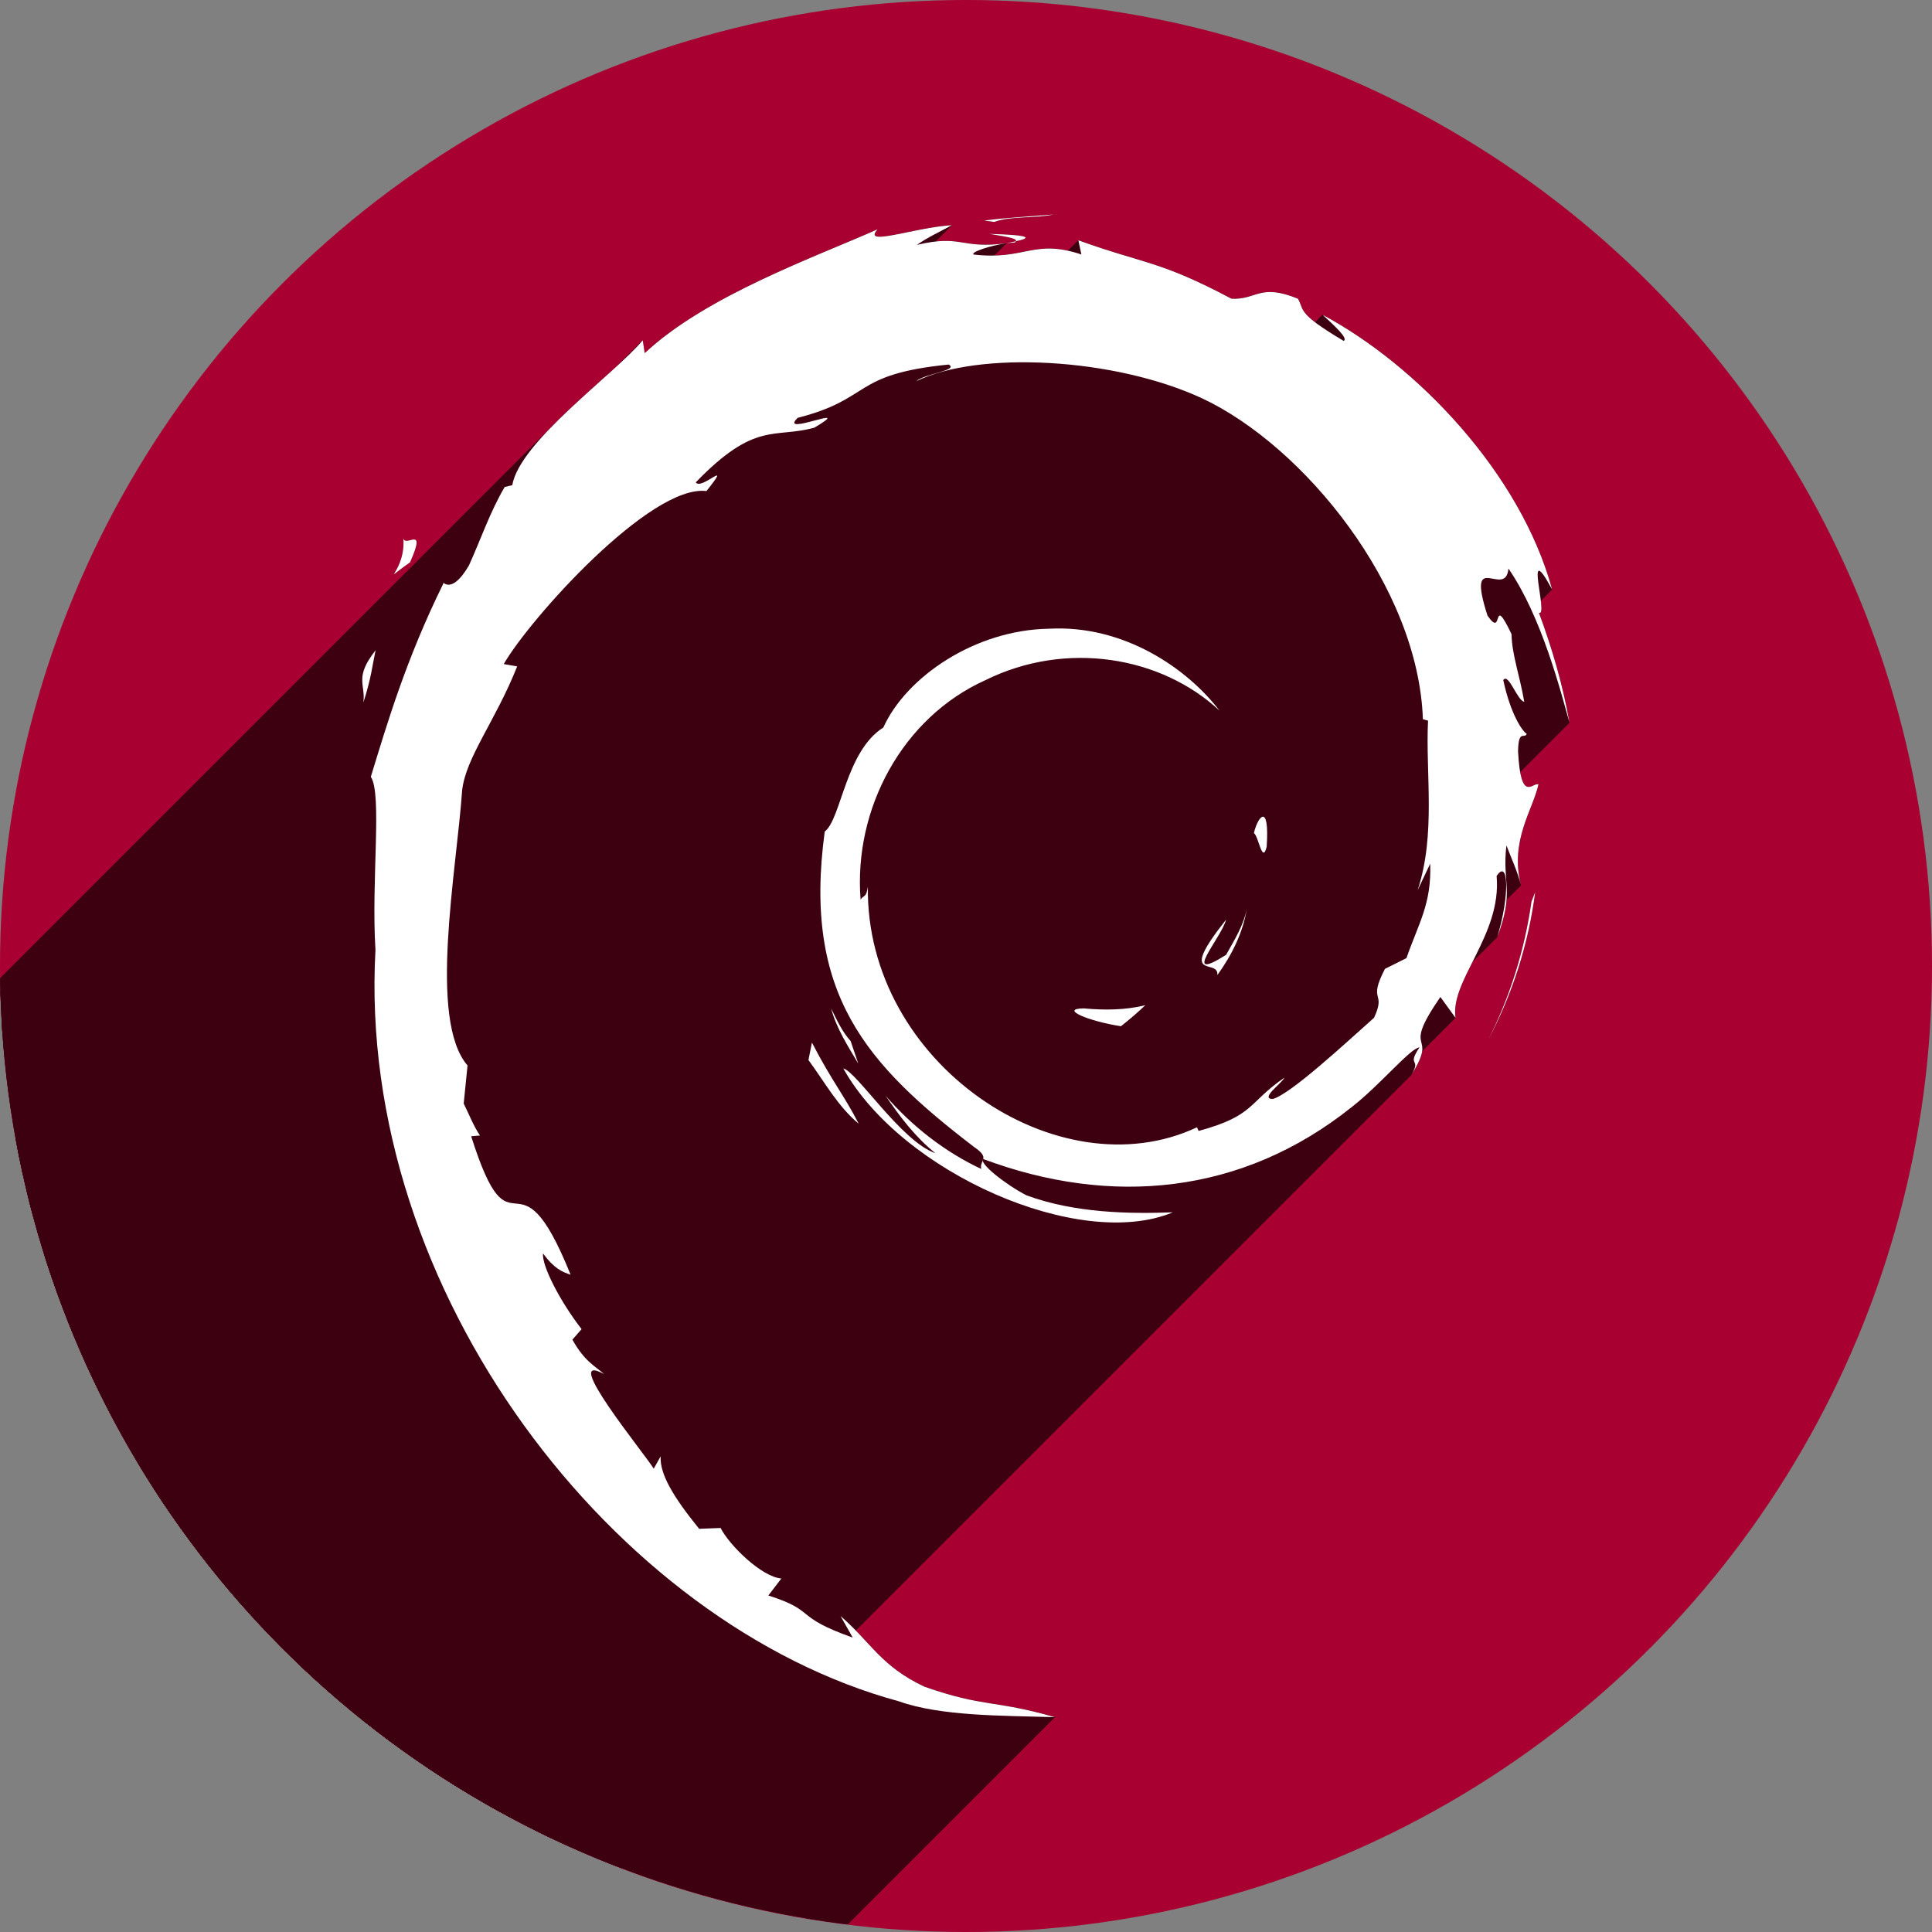 <?xml version="1.0" encoding="UTF-8" standalone="no"?>
<!-- Created with Inkscape (http://www.inkscape.org/) -->

<svg
   xmlns:ns2="http://ns.adobe.com/AdobeIllustrator/10.0/"
   xmlns:dc="http://purl.org/dc/elements/1.1/"
   xmlns:cc="http://creativecommons.org/ns#"
   xmlns:rdf="http://www.w3.org/1999/02/22-rdf-syntax-ns#"
   xmlns:svg="http://www.w3.org/2000/svg"
   xmlns="http://www.w3.org/2000/svg"
   xmlns:sodipodi="http://sodipodi.sourceforge.net/DTD/sodipodi-0.dtd"
   xmlns:inkscape="http://www.inkscape.org/namespaces/inkscape"
   width="256"
   height="256"
   viewBox="0 0 256 256"
   id="svg4149"
   version="1.1"
   inkscape:version="0.91 r13725"
   sodipodi:docname="distributor-logo-debian.svg">
  <rect x="0" y="0" width="256" height="256" fill="#808080" stroke="none"/>
  <sodipodi:namedview
     id="base"
     pagecolor="#ffffff"
     bordercolor="#666666"
     borderopacity="1.0"
     inkscape:pageopacity="0.0"
     inkscape:pageshadow="2"
     inkscape:zoom="2.0507812"
     inkscape:cx="194.7781"
     inkscape:cy="128"
     inkscape:document-units="px"
     inkscape:current-layer="layer1"
     showgrid="false"
     units="px"
     inkscape:window-width="1366"
     inkscape:window-height="721"
     inkscape:window-x="0"
     inkscape:window-y="0"
     inkscape:window-maximized="1" />
  <defs
     id="defs4151">
    <clipPath
       clipPathUnits="userSpaceOnUse"
       id="clipPath4863">
      <circle
         style="fill:#e9e9e9;fill-opacity:1;stroke:none;stroke-width:20;stroke-miterlimit:4;stroke-dasharray:none;stroke-opacity:1"
         id="circle4865"
         cx="128"
         cy="924.362"
         r="77.263" />
    </clipPath>
    <clipPath
       id="clipPath5108"
       clipPathUnits="userSpaceOnUse">
      <circle
         style="fill:#dd4814;fill-opacity:1;stroke:none;stroke-width:20;stroke-miterlimit:4;stroke-dasharray:none;stroke-opacity:1"
         id="circle5110"
         cx="128"
         cy="128"
         r="128" />
    </clipPath>
    <clipPath
       clipPathUnits="userSpaceOnUse"
       id="clipPath5452">
      <circle
         style="fill:#a80030;fill-opacity:1;stroke:none;stroke-width:20;stroke-miterlimit:4;stroke-dasharray:none;stroke-opacity:1"
         id="circle5454"
         cx="43.48"
         cy="54.225"
         r="69.7" />
    </clipPath>
  </defs>
  <g
     transform="translate(0,-796.362)"
     id="layer1"
     inkscape:groupmode="layer"
     inkscape:label="Layer 1">
    <circle
       r="128"
       cy="924.362"
       cx="128"
       id="path4723"
       style="fill:#a80030;fill-opacity:1;stroke:none;stroke-width:20;stroke-miterlimit:4;stroke-dasharray:none;stroke-opacity:1" />
    <g
       style="fill:#3d0011;fill-opacity:1"
       ns2:rgbTrio="#4F008000FFFF"
       ns2:dimmedPercent="50"
       ns2:layer="yes"
       id="Layer_1"
       transform="matrix(1.836,0,0,1.836,48.151,824.782)"
       clip-path="url(#clipPath5452)">
      <g
         style="fill:#3d0011;fill-opacity:1"
         id="g4340">
        <path
           id="path4342"
           d="m 51.986,57.297 c -1.797,0.025 0.34,0.926 2.686,1.287 0.648,-0.506 1.236,-1.018 1.76,-1.516 -1.461,0.358 -2.948,0.366 -4.446,0.229"
           ns2:knockout="Off"
           inkscape:connector-curvature="0"
           style="fill:#3d0011;fill-opacity:1" />
        <path
           id="path4344"
           d="m 61.631,54.893 c 1.07,-1.477 1.85,-3.094 2.125,-4.766 -0.24,1.192 -0.887,2.221 -1.496,3.307 -3.359,2.115 -0.316,-1.256 -0.002,-2.537 -3.612,4.546 -0.496,2.726 -0.627,3.996"
           ns2:knockout="Off"
           inkscape:connector-curvature="0"
           style="fill:#3d0011;fill-opacity:1" />
        <path
           id="path4346"
           d="m 65.191,45.629 c 0.217,-3.236 -0.637,-2.213 -0.924,-0.978 0.335,0.174 0.6,2.281 0.924,0.978"
           ns2:knockout="Off"
           inkscape:connector-curvature="0"
           style="fill:#3d0011;fill-opacity:1" />
        <path
           id="path4348"
           d="m 45.172,1.399 c 0.959,0.172 2.072,0.304 1.916,0.533 1.049,-0.23 1.287,-0.442 -1.916,-0.533"
           ns2:knockout="Off"
           inkscape:connector-curvature="0"
           style="fill:#3d0011;fill-opacity:1" />
        <path
           id="path4350"
           d="M 47.088,1.932 46.41,2.072 47.041,2.016 47.088,1.932"
           ns2:knockout="Off"
           inkscape:connector-curvature="0"
           style="fill:#3d0011;fill-opacity:1" />
        <path
           id="path4354"
           d="m 32.372,59.764 -0.252,1.26 c 1.181,1.604 2.118,3.342 3.626,4.596 -1.085,-2.118 -1.891,-2.993 -3.374,-5.856"
           ns2:knockout="Off"
           inkscape:connector-curvature="0"
           style="fill:#3d0011;fill-opacity:1" />
        <path
           id="path4356"
           d="m 35.164,59.654 c -0.625,-0.691 -0.995,-1.523 -1.409,-2.352 0.396,1.457 1.207,2.709 1.962,3.982 l -0.553,-1.63"
           ns2:knockout="Off"
           inkscape:connector-curvature="0"
           style="fill:#3d0011;fill-opacity:1" />
        <path
           id="path4358"
           d="m 84.568,48.916 -0.264,0.662 c -0.484,3.438 -1.529,6.84 -3.131,9.994 1.77,-3.328 2.915,-6.968 3.395,-10.656"
           ns2:knockout="Off"
           inkscape:connector-curvature="0"
           style="fill:#3d0011;fill-opacity:1" />
        <path
           id="path4360"
           d="M 45.527,0.537 C 46.742,0.092 48.514,0.293 49.803,0 48.123,0.141 46.451,0.225 44.8,0.438 l 0.727,0.099"
           ns2:knockout="Off"
           inkscape:connector-curvature="0"
           style="fill:#3d0011;fill-opacity:1" />
        <path
           id="path4362"
           d="m 2.872,23.219 c 0.28,2.592 -1.95,3.598 0.494,1.889 1.31,-2.951 -0.512,-0.815 -0.494,-1.889"
           ns2:knockout="Off"
           inkscape:connector-curvature="0"
           style="fill:#3d0011;fill-opacity:1" />
        <path
           id="path4364"
           d="M 0,35.215 C 0.563,33.487 0.665,32.449 0.88,31.449 -0.676,33.438 0.164,33.862 0,35.215"
           ns2:knockout="Off"
           inkscape:connector-curvature="0"
           style="fill:#3d0011;fill-opacity:1" />
        <g
           id="g5015"
           style="fill:#3d0011;fill-opacity:1">
          <g
             id="g5017"
             style="fill:#3d0011;fill-opacity:1">
            <path
               id="path5019"
               d="M76.992 46.856C77.099 49.762 76.142 51.172 75.279 53.668L-136.853 265.8C-135.99 263.304 -135.033 261.894 -135.14 258.988Z"
               style="fill:#3d0011;fill-opacity:1" />
            <path
               id="path5021"
               d="M75.279 53.668L73.726 54.444L-138.406 266.576L-136.853 265.8Z"
               style="fill:#3d0011;fill-opacity:1" />
            <path
               id="path5023"
               d="M73.726 54.444C72.455 56.912 73.849 56.011 72.939 57.974L-139.193 270.106C-138.283 268.143 -139.677 269.044 -138.406 266.576Z"
               style="fill:#3d0011;fill-opacity:1" />
            <path
               id="path5025"
               d="M72.939 57.974C70.955 59.738 66.918 63.494 65.626 63.837L-146.506 275.969C-145.214 275.626 -141.177 271.87 -139.193 270.106Z"
               style="fill:#3d0011;fill-opacity:1" />
            <path
               id="path5027"
               d="M65.626 63.837C65.064 63.824 65.398 63.432 65.804 63.026L-146.328 275.158C-146.734 275.564 -147.068 275.957 -146.506 275.969Z"
               style="fill:#3d0011;fill-opacity:1" />
            <path
               id="path5029"
               d="M65.804 63.026C66.01 62.82 66.235 62.611 66.37 62.446L-145.762 274.578C-145.897 274.743 -146.122 274.952 -146.328 275.158Z"
               style="fill:#3d0011;fill-opacity:1" />
            <path
               id="path5031"
               d="M66.37 62.446C66.415 62.39 66.451 62.34 66.472 62.296L-145.66 274.428C-145.681 274.472 -145.717 274.522 -145.762 274.578Z"
               style="fill:#3d0011;fill-opacity:1" />
            <path
               id="path5033"
               d="M66.472 62.296C63.816 64.12 64.341 65.034 60.279 66.142L-151.853 278.274C-147.791 277.166 -148.316 276.252 -145.66 274.428Z"
               style="fill:#3d0011;fill-opacity:1" />
            <path
               id="path5035"
               d="M60.279 66.142L60.16 65.878L-151.972 278.01L-151.853 278.274Z"
               style="fill:#3d0011;fill-opacity:1" />
            <path
               id="path5037"
               d="M60.16 65.878C50.142 70.591 36.226 61.251 36.409 48.507L-175.723 260.639C-175.906 273.383 -161.99 282.723 -151.972 278.01Z"
               style="fill:#3d0011;fill-opacity:1" />
            <path
               id="path5039"
               d="M36.409 48.507C36.355 48.915 36.278 49.066 36.187 49.157L-175.945 261.289C-175.854 261.198 -175.777 261.047 -175.723 260.639Z"
               style="fill:#3d0011;fill-opacity:1" />
            <path
               id="path5041"
               d="M36.187 49.157C36.109 49.235 36.02 49.269 35.926 49.383L-176.206 261.515C-176.112 261.401 -176.023 261.367 -175.945 261.289Z"
               style="fill:#3d0011;fill-opacity:1" />
            <path
               id="path5043"
               d="M35.926 49.383C35.912 49.4 35.898 49.42 35.883 49.441L-176.249 261.573C-176.235 261.552 -176.22 261.533 -176.206 261.515Z"
               style="fill:#3d0011;fill-opacity:1" />
            <path
               id="path5045"
               d="M35.883 49.441C35.507 44.677 37.276 39.897 40.565 36.608L-171.567 248.74C-174.856 252.029 -176.625 256.809 -176.249 261.573Z"
               style="fill:#3d0011;fill-opacity:1" />
            <path
               id="path5047"
               d="M40.565 36.608C41.803 35.371 43.255 34.344 44.89 33.609L-167.242 245.741C-168.877 246.476 -170.329 247.503 -171.567 248.74Z"
               style="fill:#3d0011;fill-opacity:1" />
            <path
               id="path5049"
               d="M44.89 33.609C50.738 30.714 57.594 31.902 61.783 35.806L-150.349 247.938C-154.538 244.034 -161.394 242.846 -167.242 245.741Z"
               style="fill:#3d0011;fill-opacity:1" />
            <path
               id="path5051"
               d="M61.783 35.806C59.482 32.792 54.902 29.597 49.474 29.896L-162.658 242.028C-157.23 241.729 -152.65 244.924 -150.349 247.938Z"
               style="fill:#3d0011;fill-opacity:1" />
            <path
               id="path5053"
               d="M49.474 29.896C45.637 29.957 41.978 31.734 39.615 34.097L-172.517 246.229C-170.154 243.866 -166.495 242.089 -162.658 242.028Z"
               style="fill:#3d0011;fill-opacity:1" />
            <path
               id="path5055"
               d="M39.615 34.097C38.704 35.008 37.985 36.006 37.523 37.027L-174.609 249.159C-174.147 248.138 -173.429 247.14 -172.517 246.229Z"
               style="fill:#3d0011;fill-opacity:1" />
            <path
               id="path5057"
               d="M37.523 37.027C37.252 37.198 37.005 37.4 36.778 37.627L-175.354 249.759C-175.127 249.532 -174.88 249.33 -174.609 249.159Z"
               style="fill:#3d0011;fill-opacity:1" />
            <path
               id="path5059"
               d="M36.778 37.627C34.791 39.614 34.389 43.479 33.393 44.45L-178.739 256.582C-177.743 255.611 -177.341 251.746 -175.354 249.759Z"
               style="fill:#3d0011;fill-opacity:1" />
            <path
               id="path5061"
               d="M33.393 44.45C33.361 44.481 33.329 44.509 33.296 44.534L-178.836 256.666C-178.803 256.641 -178.771 256.613 -178.739 256.582Z"
               style="fill:#3d0011;fill-opacity:1" />
            <path
               id="path5063"
               d="M33.296 44.534C31.699 56.271 36.3 61.342 44.083 67.307L-168.049 279.439C-175.832 273.474 -180.433 268.403 -178.836 256.666Z"
               style="fill:#3d0011;fill-opacity:1" />
            <path
               id="path5065"
               d="M44.083 67.307C45.308 68.133 44.428 68.258 44.594 68.887L-167.538 281.019C-167.704 280.39 -166.824 280.265 -168.049 279.439Z"
               style="fill:#3d0011;fill-opacity:1" />
            <path
               id="path5067"
               d="M44.594 68.887C42.008 67.676 39.64 65.848 37.693 63.61L-174.439 275.742C-172.492 277.98 -170.124 279.808 -167.538 281.019Z"
               style="fill:#3d0011;fill-opacity:1" />
            <path
               id="path5069"
               d="M37.693 63.61C38.726 65.122 39.841 66.592 41.282 67.747L-170.85 279.879C-172.291 278.724 -173.406 277.254 -174.439 275.742Z"
               style="fill:#3d0011;fill-opacity:1" />
            <path
               id="path5071"
               d="M41.282 67.747C38.844 66.921 35.587 61.839 34.636 61.632L-177.496 273.764C-176.545 273.971 -173.288 279.053 -170.85 279.879Z"
               style="fill:#3d0011;fill-opacity:1" />
            <path
               id="path5073"
               d="M34.636 61.632C38.839 69.157 51.688 74.829 58.416 72.015L-153.716 284.147C-160.444 286.961 -173.293 281.289 -177.496 273.764Z"
               style="fill:#3d0011;fill-opacity:1" />
            <path
               id="path5075"
               d="M58.416 72.015C55.303 72.13 51.348 72.079 47.85 70.786L-164.282 282.918C-160.784 284.211 -156.829 284.262 -153.716 284.147Z"
               style="fill:#3d0011;fill-opacity:1" />
            <path
               id="path5077"
               d="M47.85 70.786C46.394 70.037 44.418 68.492 44.731 68.179L-167.401 280.311C-167.714 280.624 -165.738 282.169 -164.282 282.918Z"
               style="fill:#3d0011;fill-opacity:1" />
            <path
               id="path5079"
               d="M44.731 68.179C44.734 68.176 44.737 68.174 44.74 68.171L-167.392 280.303C-167.395 280.306 -167.398 280.308 -167.401 280.311Z"
               style="fill:#3d0011;fill-opacity:1" />
            <path
               id="path5081"
               d="M44.74 68.171C53.922 71.601 63.407 70.769 71.352 64.4L-140.78 276.532C-148.725 282.901 -158.21 283.733 -167.392 280.303Z"
               style="fill:#3d0011;fill-opacity:1" />
            <path
               id="path5083"
               d="M71.352 64.4C73.373 62.826 75.581 60.148 76.219 60.111L-135.913 272.243C-136.551 272.28 -138.759 274.958 -140.78 276.532Z"
               style="fill:#3d0011;fill-opacity:1" />
            <path
               id="path5085"
               d="M76.219 60.111C75.258 61.556 76.383 60.806 75.645 62.082L-136.487 274.214C-135.749 272.938 -136.874 273.688 -135.913 272.243Z"
               style="fill:#3d0011;fill-opacity:1" />
            <path
               id="path5087"
               d="M75.645 62.082C77.659 58.834 74.77 60.76 77.727 56.473L-134.405 268.605C-137.362 272.892 -134.473 270.966 -136.487 274.214Z"
               style="fill:#3d0011;fill-opacity:1" />
            <path
               id="path5089"
               d="M77.727 56.473L78.819 57.977L-133.313 270.109L-134.405 268.605Z"
               style="fill:#3d0011;fill-opacity:1" />
            <path
               id="path5091"
               d="M78.819 57.977C78.413 55.281 82.167 52.007 81.786 47.743L-130.346 259.875C-129.965 264.139 -133.719 267.413 -133.313 270.109Z"
               style="fill:#3d0011;fill-opacity:1" />
            <path
               id="path5093"
               d="M81.786 47.743C81.847 47.65 81.905 47.578 81.958 47.524L-130.174 259.656C-130.227 259.71 -130.285 259.782 -130.346 259.875Z"
               style="fill:#3d0011;fill-opacity:1" />
            <path
               id="path5095"
               d="M81.958 47.524C82.656 46.826 82.682 49.36 81.833 52.146L-130.299 264.278C-129.45 261.492 -129.476 258.958 -130.174 259.656Z"
               style="fill:#3d0011;fill-opacity:1" />
            <path
               id="path5097"
               d="M81.833 52.146C83.101 48.818 82.167 48.283 82.493 45.537L-129.639 257.669C-129.965 260.415 -129.031 260.95 -130.299 264.278Z"
               style="fill:#3d0011;fill-opacity:1" />
            <path
               id="path5099"
               d="M82.493 45.537C82.845 46.46 83.307 47.441 83.544 48.415L-128.588 260.547C-128.825 259.573 -129.287 258.592 -129.639 257.669Z"
               style="fill:#3d0011;fill-opacity:1" />
            <path
               id="path5101"
               d="M83.544 48.415C82.718 45.199 84.392 42.999 84.806 41.13L-127.326 253.262C-127.74 255.131 -129.414 257.331 -128.588 260.547Z"
               style="fill:#3d0011;fill-opacity:1" />
            <path
               id="path5103"
               d="M84.806 41.13C84.398 40.949 83.531 42.552 83.333 38.753L-128.799 250.885C-128.601 254.684 -127.734 253.081 -127.326 253.262Z"
               style="fill:#3d0011;fill-opacity:1" />
            <path
               id="path5105"
               d="M83.333 38.753C83.345 38.063 83.427 37.799 83.531 37.695L-128.601 249.828C-128.705 249.931 -128.787 250.195 -128.799 250.885Z"
               style="fill:#3d0011;fill-opacity:1" />
            <path
               id="path5107"
               d="M83.531 37.695C83.661 37.565 83.826 37.689 83.928 37.54L-128.204 249.672C-128.306 249.821 -128.471 249.697 -128.601 249.828Z"
               style="fill:#3d0011;fill-opacity:1" />
            <path
               id="path5109"
               d="M83.928 37.54C83.939 37.524 83.949 37.505 83.958 37.482L-128.174 249.614C-128.183 249.637 -128.193 249.656 -128.204 249.672Z"
               style="fill:#3d0011;fill-opacity:1" />
            <path
               id="path5111"
               d="M83.958 37.482C83.634 37.296 82.784 36.031 82.267 33.605L-129.865 245.737C-129.348 248.163 -128.498 249.428 -128.174 249.614Z"
               style="fill:#3d0011;fill-opacity:1" />
            <path
               id="path5113"
               d="M82.267 33.605C82.28 33.585 82.294 33.568 82.307 33.555L-129.825 245.687C-129.838 245.7 -129.852 245.717 -129.865 245.737Z"
               style="fill:#3d0011;fill-opacity:1" />
            <path
               id="path5115"
               d="M82.307 33.555C82.686 33.176 83.287 35.086 83.779 35.167L-128.353 247.299C-128.845 247.218 -129.446 245.308 -129.825 245.687Z"
               style="fill:#3d0011;fill-opacity:1" />
            <path
               id="path5117"
               d="M83.779 35.167C83.451 33.238 82.886 31.767 82.863 30.287L-129.269 242.419C-129.246 243.899 -128.681 245.37 -128.353 247.299Z"
               style="fill:#3d0011;fill-opacity:1" />
            <path
               id="path5119"
               d="M82.863 30.287C82.274 29.057 82.069 28.863 81.96 28.971L-130.172 241.104C-130.063 240.995 -129.858 241.189 -129.269 242.419Z"
               style="fill:#3d0011;fill-opacity:1" />
            <path
               id="path5121"
               d="M81.96 28.971C81.844 29.088 81.841 29.555 81.594 29.452L-130.538 241.584C-130.291 241.687 -130.288 241.22 -130.172 241.104Z"
               style="fill:#3d0011;fill-opacity:1" />
            <path
               id="path5123"
               d="M81.594 29.452C81.49 29.408 81.343 29.263 81.127 28.95L-131.005 241.082C-130.789 241.396 -130.642 241.54 -130.538 241.584Z"
               style="fill:#3d0011;fill-opacity:1" />
            <path
               id="path5125"
               d="M81.127 28.95C80.577 27.235 80.567 26.571 80.796 26.342L-131.336 238.474C-131.565 238.703 -131.555 239.367 -131.005 241.082Z"
               style="fill:#3d0011;fill-opacity:1" />
            <path
               id="path5127"
               d="M80.796 26.342C81.166 25.972 82.162 26.736 82.519 26.037L-129.613 238.169C-129.97 238.868 -130.966 238.104 -131.336 238.474Z"
               style="fill:#3d0011;fill-opacity:1" />
            <path
               id="path5129"
               d="M82.519 26.037C82.579 25.921 82.621 25.764 82.639 25.554L-129.493 237.686C-129.511 237.896 -129.553 238.053 -129.613 238.169Z"
               style="fill:#3d0011;fill-opacity:1" />
            <path
               id="path5131"
               d="M82.639 25.554C85.043 29.037 86.414 34.435 87.043 36.671L-125.089 248.803C-125.718 246.567 -127.089 241.169 -129.493 237.686Z"
               style="fill:#3d0011;fill-opacity:1" />
            <path
               id="path5133"
               d="M87.043 36.671C86.563 33.945 85.787 31.304 84.84 28.749L-127.292 240.881C-126.345 243.436 -125.569 246.077 -125.089 248.803Z"
               style="fill:#3d0011;fill-opacity:1" />
            <path
               id="path5135"
               d="M84.84 28.749C84.887 28.769 84.922 28.763 84.949 28.736L-127.183 240.868C-127.21 240.895 -127.246 240.901 -127.292 240.881Z"
               style="fill:#3d0011;fill-opacity:1" />
            <path
               id="path5137"
               d="M84.949 28.736C85.231 28.454 84.52 25.835 84.824 25.717L-127.309 237.849C-127.612 237.967 -126.901 240.586 -127.183 240.868Z"
               style="fill:#3d0011;fill-opacity:1" />
            <path
               id="path5139"
               d="M84.824 25.717C84.944 25.67 85.224 26.016 85.789 27.058L-126.343 239.19C-126.908 238.148 -127.188 237.802 -127.309 237.849Z"
               style="fill:#3d0011;fill-opacity:1" />
            <path
               id="path5141"
               d="M85.789 27.058C83.519 18.706 76.074 10.902 69.225 7.24L-142.907 219.372C-136.058 223.034 -128.613 230.838 -126.343 239.19Z"
               style="fill:#3d0011;fill-opacity:1" />
            <path
               id="path5143"
               d="M69.225 7.24C70.019 7.967 71.01 8.869 70.789 9.091L-141.343 221.223C-141.122 221.001 -142.113 220.099 -142.907 219.372Z"
               style="fill:#3d0011;fill-opacity:1" />
            <path
               id="path5145"
               d="M70.789 9.091C70.777 9.103 70.761 9.113 70.741 9.121L-141.391 221.253C-141.371 221.245 -141.355 221.235 -141.343 221.223Z"
               style="fill:#3d0011;fill-opacity:1" />
            <path
               id="path5147"
               d="M70.741 9.121C67.335 7.093 67.934 6.935 67.446 6.078L-144.686 218.21C-144.198 219.067 -144.797 219.225 -141.391 221.253Z"
               style="fill:#3d0011;fill-opacity:1" />
            <path
               id="path5149"
               d="M67.446 6.078C64.671 4.949 64.489 6.169 62.651 6.08L-149.481 218.212C-147.643 218.301 -147.461 217.081 -144.686 218.21Z"
               style="fill:#3d0011;fill-opacity:1" />
            <path
               id="path5151"
               d="M62.651 6.08C57.421 3.306 56.413 3.601 51.6 1.863L-160.532 213.995C-155.719 215.733 -154.711 215.438 -149.481 218.212Z"
               style="fill:#3d0011;fill-opacity:1" />
            <path
               id="path5153"
               d="M51.6 1.863L51.819 2.886L-160.313 215.018L-160.532 213.995Z"
               style="fill:#3d0011;fill-opacity:1" />
            <path
               id="path5155"
               d="M51.819 2.886C48.354 1.732 47.782 3.324 44.037 2.89L-168.095 215.022C-164.35 215.456 -163.778 213.864 -160.313 215.018Z"
               style="fill:#3d0011;fill-opacity:1" />
            <path
               id="path5157"
               d="M44.037 2.89C44 2.861 44.007 2.825 44.048 2.784L-168.084 214.916C-168.126 214.957 -168.132 214.993 -168.095 215.022Z"
               style="fill:#3d0011;fill-opacity:1" />
            <path
               id="path5159"
               d="M44.048 2.784C44.262 2.57 45.426 2.218 46.412 2.075L-165.72 214.207C-166.706 214.351 -167.87 214.702 -168.084 214.916Z"
               style="fill:#3d0011;fill-opacity:1" />
            <path
               id="path5161"
               d="M46.412 2.075C43.062 2.517 43.219 1.415 39.941 2.197L-172.191 214.329C-168.913 213.547 -169.07 214.649 -165.72 214.207Z"
               style="fill:#3d0011;fill-opacity:1" />
            <path
               id="path5163"
               d="M39.941 2.197C40.749 1.63 41.603 1.255 42.465 0.773L-169.667 212.905C-170.529 213.387 -171.383 213.762 -172.191 214.329Z"
               style="fill:#3d0011;fill-opacity:1" />
            <path
               id="path5165"
               d="M42.465 0.773C39.733 0.939 35.943 2.363 37.113 1.068L-175.019 213.2C-176.189 214.495 -172.399 213.071 -169.667 212.905Z"
               style="fill:#3d0011;fill-opacity:1" />
            <path
               id="path5167"
               d="M37.113 1.068C32.657 3.056 24.743 5.847 20.302 10.011L-191.83 222.143C-187.389 217.979 -179.475 215.188 -175.019 213.2Z"
               style="fill:#3d0011;fill-opacity:1" />
            <path
               id="path5169"
               d="M20.302 10.011L20.162 9.078L-191.97 221.21L-191.83 222.143Z"
               style="fill:#3d0011;fill-opacity:1" />
            <path
               id="path5171"
               d="M20.162 9.078C19.959 9.322 19.708 9.589 19.421 9.877L-192.711 222.009C-192.424 221.721 -192.173 221.454 -191.97 221.21Z"
               style="fill:#3d0011;fill-opacity:1" />
            <path
               id="path5173"
               d="M19.421 9.877C17.904 11.394 15.364 13.464 13.417 15.491L-198.715 227.623C-196.768 225.596 -194.228 223.526 -192.711 222.009Z"
               style="fill:#3d0011;fill-opacity:1" />
            <path
               id="path5175"
               d="M13.417 15.491C12.032 16.934 10.947 18.354 10.743 19.538L-201.389 231.67C-201.185 230.486 -200.1 229.066 -198.715 227.623Z"
               style="fill:#3d0011;fill-opacity:1" />
            <path
               id="path5177"
               d="M10.743 19.538L10.199 19.665L-201.933 231.797L-201.389 231.67Z"
               style="fill:#3d0011;fill-opacity:1" />
            <path
               id="path5179"
               d="M10.199 19.665C9.14 21.458 8.455 23.49 7.615 25.335L-204.517 237.467C-203.677 235.622 -202.992 233.59 -201.933 231.797Z"
               style="fill:#3d0011;fill-opacity:1" />
            <path
               id="path5181"
               d="M7.615 25.335C7.347 25.792 7.106 26.106 6.894 26.318L-205.238 238.45C-205.026 238.238 -204.785 237.924 -204.517 237.467Z"
               style="fill:#3d0011;fill-opacity:1" />
            <path
               id="path5183"
               d="M6.894 26.318C6.12 27.093 5.726 26.505 5.748 26.551L-206.384 238.683C-206.406 238.637 -206.012 239.225 -205.238 238.45Z"
               style="fill:#3d0011;fill-opacity:1" />
            <path
               id="path5185"
               d="M5.748 26.551C5.751 26.558 5.763 26.576 5.782 26.613L-206.35 238.745C-206.37 238.708 -206.381 238.69 -206.384 238.683Z"
               style="fill:#3d0011;fill-opacity:1" />
            <path
               id="path5187"
               d="M5.782 26.613C3.058 32.136 1.705 36.777 0.536 40.583L-211.596 252.715C-210.427 248.909 -209.074 244.268 -206.35 238.745Z"
               style="fill:#3d0011;fill-opacity:1" />
            <path
               id="path5189"
               d="M0.536 40.583C1.369 41.828 0.556 48.078 0.871 53.08L-211.261 265.212C-211.576 260.21 -210.763 253.96 -211.596 252.715Z"
               style="fill:#3d0011;fill-opacity:1" />
            <path
               id="path5191"
               d="M0.871 53.08C-0.497 77.784 18.209 101.77 38.656 107.308L-173.476 319.44C-193.923 313.902 -212.629 289.916 -211.261 265.212Z"
               style="fill:#3d0011;fill-opacity:1" />
            <path
               id="path5193"
               d="M38.656 107.308C41.653 108.38 46.11 108.339 49.901 108.449L-162.231 320.581C-166.022 320.471 -170.479 320.512 -173.476 319.44Z"
               style="fill:#3d0011;fill-opacity:1" />
            <path
               id="path5195"
               d="M49.901 108.449C45.428 107.17 44.85 107.771 40.493 106.252L-171.639 318.384C-167.282 319.903 -166.704 319.302 -162.231 320.581Z"
               style="fill:#3d0011;fill-opacity:1" />
            <path
               id="path5197"
               d="M40.493 106.252C37.35 104.772 36.661 103.082 34.435 101.15L-177.697 313.282C-175.471 315.214 -174.782 316.904 -171.639 318.384Z"
               style="fill:#3d0011;fill-opacity:1" />
            <path
               id="path5199"
               d="M34.435 101.15L35.316 102.707L-176.816 314.839L-177.697 313.282Z"
               style="fill:#3d0011;fill-opacity:1" />
            <path
               id="path5201"
               d="M35.316 102.707C30.95 101.162 32.777 100.795 29.225 99.67L-182.907 311.802C-179.355 312.927 -181.182 313.294 -176.816 314.839Z"
               style="fill:#3d0011;fill-opacity:1" />
            <path
               id="path5203"
               d="M29.225 99.67L30.166 98.441L-181.966 310.573L-182.907 311.802Z"
               style="fill:#3d0011;fill-opacity:1" />
            <path
               id="path5205"
               d="M30.166 98.441C28.751 98.334 26.418 96.056 25.78 94.795L-186.352 306.927C-185.714 308.188 -183.381 310.466 -181.966 310.573Z"
               style="fill:#3d0011;fill-opacity:1" />
            <path
               id="path5207"
               d="M25.78 94.795L24.232 94.856L-187.9 306.988L-186.352 306.927Z"
               style="fill:#3d0011;fill-opacity:1" />
            <path
               id="path5209"
               d="M24.232 94.856C22.372 92.561 21.381 90.907 21.453 89.626L-190.679 301.758C-190.751 303.039 -189.76 304.693 -187.9 306.988Z"
               style="fill:#3d0011;fill-opacity:1" />
            <path
               id="path5211"
               d="M21.453 89.626L20.953 90.517L-191.179 302.649L-190.679 301.758Z"
               style="fill:#3d0011;fill-opacity:1" />
            <path
               id="path5213"
               d="M20.953 90.517C20.472 89.692 15.885 84.076 16.489 83.472L-195.643 295.604C-196.247 296.208 -191.66 301.824 -191.179 302.649Z"
               style="fill:#3d0011;fill-opacity:1" />
            <path
               id="path5215"
               d="M16.489 83.472C16.597 83.364 16.871 83.417 17.366 83.687L-194.766 295.819C-195.261 295.549 -195.535 295.496 -195.643 295.604Z"
               style="fill:#3d0011;fill-opacity:1" />
            <path
               id="path5217"
               d="M17.366 83.687C16.761 83.134 15.957 82.787 15.085 81.203L-197.047 293.335C-196.175 294.919 -195.371 295.266 -194.766 295.819Z"
               style="fill:#3d0011;fill-opacity:1" />
            <path
               id="path5219"
               d="M15.085 81.203L15.748 80.445L-196.384 292.577L-197.047 293.335Z"
               style="fill:#3d0011;fill-opacity:1" />
            <path
               id="path5221"
               d="M15.748 80.445C14.181 78.429 12.864 75.845 12.964 74.984L-199.168 287.116C-199.268 287.977 -197.951 290.561 -196.384 292.577Z"
               style="fill:#3d0011;fill-opacity:1" />
            <path
               id="path5223"
               d="M12.964 74.984C13.8 76.113 14.38 76.324 14.954 76.517L-197.178 288.649C-197.752 288.456 -198.332 288.245 -199.168 287.116Z"
               style="fill:#3d0011;fill-opacity:1" />
            <path
               id="path5225"
               d="M14.954 76.517C10.997 66.699 10.775 75.976 7.778 66.523L-204.354 278.655C-201.357 288.108 -201.135 278.831 -197.178 288.649Z"
               style="fill:#3d0011;fill-opacity:1" />
            <path
               id="path5227"
               d="M7.778 66.523L8.412 66.472L-203.72 278.604L-204.354 278.655Z"
               style="fill:#3d0011;fill-opacity:1" />
            <path
               id="path5229"
               d="M8.412 66.472C7.926 65.74 7.631 64.945 7.24 64.165L-204.892 276.297C-204.501 277.077 -204.206 277.872 -203.72 278.604Z"
               style="fill:#3d0011;fill-opacity:1" />
            <path
               id="path5231"
               d="M7.24 64.165L7.516 61.415L-204.616 273.547L-204.892 276.297Z"
               style="fill:#3d0011;fill-opacity:1" />
            <path
               id="path5233"
               d="M7.516 61.415C4.667 58.121 6.719 47.409 7.13 41.534L-205.002 253.666C-205.413 259.541 -207.465 270.253 -204.616 273.547Z"
               style="fill:#3d0011;fill-opacity:1" />
            <path
               id="path5235"
               d="M7.13 41.534C7.415 39.145 9.508 36.602 11.1 32.614L-201.032 244.746C-202.624 248.734 -204.717 251.277 -205.002 253.666Z"
               style="fill:#3d0011;fill-opacity:1" />
            <path
               id="path5237"
               d="M11.1 32.614L10.13 32.447L-202.002 244.579L-201.032 244.746Z"
               style="fill:#3d0011;fill-opacity:1" />
            <path
               id="path5239"
               d="M10.13 32.447C10.965 30.99 13.196 28.21 15.766 25.64L-196.366 237.772C-198.936 240.342 -201.167 243.122 -202.002 244.579Z"
               style="fill:#3d0011;fill-opacity:1" />
            <path
               id="path5241"
               d="M15.766 25.64C18.9 22.506 22.538 19.685 24.76 19.961L-187.372 232.093C-189.594 231.817 -193.232 234.638 -196.366 237.772Z"
               style="fill:#3d0011;fill-opacity:1" />
            <path
               id="path5243"
               d="M24.76 19.961C26.719 17.5 24.371 19.952 23.988 19.332L-188.144 231.464C-187.761 232.084 -185.413 229.632 -187.372 232.093Z"
               style="fill:#3d0011;fill-opacity:1" />
            <path
               id="path5245"
               d="M23.988 19.332C24.105 19.211 24.219 19.095 24.332 18.982L-187.8 231.114C-187.913 231.227 -188.027 231.343 -188.144 231.464Z"
               style="fill:#3d0011;fill-opacity:1" />
            <path
               id="path5247"
               d="M24.332 18.982C28.366 14.948 29.723 16.164 32.548 15.385L-179.584 227.517C-182.409 228.296 -183.766 227.08 -187.8 231.114Z"
               style="fill:#3d0011;fill-opacity:1" />
            <path
               id="path5249"
               d="M32.548 15.385C33.063 15.079 33.336 14.893 33.439 14.79L-178.693 226.922C-178.796 227.025 -179.069 227.211 -179.584 227.517Z"
               style="fill:#3d0011;fill-opacity:1" />
            <path
               id="path5251"
               d="M33.439 14.79C33.958 14.272 30.165 15.849 31.317 14.704L-180.815 226.836C-181.967 227.981 -178.174 226.404 -178.693 226.922Z"
               style="fill:#3d0011;fill-opacity:1" />
            <path
               id="path5253"
               d="M31.317 14.704C31.326 14.695 31.335 14.685 31.345 14.676L-180.787 226.808C-180.797 226.817 -180.806 226.827 -180.815 226.836Z"
               style="fill:#3d0011;fill-opacity:1" />
            <path
               id="path5255"
               d="M31.345 14.676C36.759 13.293 35.182 11.532 42.245 10.83L-169.887 222.962C-176.95 223.664 -175.373 225.425 -180.787 226.808Z"
               style="fill:#3d0011;fill-opacity:1" />
            <path
               id="path5257"
               d="M42.245 10.83C42.399 10.917 42.415 10.997 42.34 11.072L-169.792 223.204C-169.717 223.129 -169.734 223.049 -169.887 222.962Z"
               style="fill:#3d0011;fill-opacity:1" />
            <path
               id="path5259"
               d="M42.34 11.072C42.049 11.363 40.388 11.598 39.895 12.035L-172.237 224.167C-171.744 223.73 -170.083 223.495 -169.792 223.204Z"
               style="fill:#3d0011;fill-opacity:1" />
            <path
               id="path5261"
               d="M39.895 12.035C44.406 9.828 54.17 10.33 60.512 13.26L-151.62 225.392C-157.962 222.462 -167.726 221.96 -172.237 224.167Z"
               style="fill:#3d0011;fill-opacity:1" />
            <path
               id="path5263"
               d="M60.512 13.26C67.871 16.699 76.139 26.865 76.465 36.43L-135.667 248.562C-135.993 238.997 -144.261 228.831 -151.62 225.392Z"
               style="fill:#3d0011;fill-opacity:1" />
            <path
               id="path5265"
               d="M76.465 36.43L76.836 36.53L-135.296 248.662L-135.667 248.562Z"
               style="fill:#3d0011;fill-opacity:1" />
            <path
               id="path5267"
               d="M76.836 36.53C76.648 40.332 77.418 44.729 76.084 48.768L-136.048 260.9C-134.714 256.861 -135.484 252.464 -135.296 248.662Z"
               style="fill:#3d0011;fill-opacity:1" />
            <path
               id="path5269"
               d="M76.084 48.768L76.992 46.856L-135.14 258.988L-136.048 260.9Z"
               style="fill:#3d0011;fill-opacity:1" />
          </g>
          <path
             id="path4352"
             d="m 76.992,46.856 c 0.107,2.906 -0.85,4.316 -1.713,6.812 l -1.553,0.776 c -1.271,2.468 0.123,1.567 -0.787,3.53 -1.984,1.764 -6.021,5.52 -7.313,5.863 -0.943,-0.021 0.639,-1.113 0.846,-1.541 -2.656,1.824 -2.131,2.738 -6.193,3.846 L 60.16,65.878 C 50.142,70.591 36.226,61.251 36.409,48.507 c -0.107,0.809 -0.304,0.607 -0.526,0.934 -0.517,-6.557 3.028,-13.143 9.007,-15.832 5.848,-2.895 12.704,-1.707 16.893,2.197 -2.301,-3.014 -6.881,-6.209 -12.309,-5.91 -5.317,0.084 -10.291,3.463 -11.951,7.131 -2.724,1.715 -3.04,6.611 -4.227,7.507 -1.597,11.737 3.004,16.808 10.787,22.773 1.225,0.826 0.345,0.951 0.511,1.58 -2.586,-1.211 -4.954,-3.039 -6.901,-5.277 1.033,1.512 2.148,2.982 3.589,4.137 -2.438,-0.826 -5.695,-5.908 -6.646,-6.115 4.203,7.525 17.052,13.197 23.78,10.383 -3.113,0.115 -7.068,0.064 -10.566,-1.229 -1.469,-0.756 -3.467,-2.322 -3.11,-2.615 9.182,3.43 18.667,2.598 26.612,-3.771 2.021,-1.574 4.229,-4.252 4.867,-4.289 -0.961,1.445 0.164,0.695 -0.574,1.971 2.014,-3.248 -0.875,-1.322 2.082,-5.609 l 1.092,1.504 c -0.406,-2.696 3.348,-5.97 2.967,-10.234 0.861,-1.304 0.961,1.403 0.047,4.403 1.268,-3.328 0.334,-3.863 0.66,-6.609 0.352,0.923 0.814,1.904 1.051,2.878 -0.826,-3.216 0.848,-5.416 1.262,-7.285 -0.408,-0.181 -1.275,1.422 -1.473,-2.377 0.029,-1.65 0.459,-0.865 0.625,-1.271 -0.324,-0.186 -1.174,-1.451 -1.691,-3.877 0.375,-0.57 1.002,1.478 1.512,1.562 -0.328,-1.929 -0.893,-3.4 -0.916,-4.88 -1.49,-3.114 -0.527,0.415 -1.736,-1.337 -1.586,-4.947 1.316,-1.148 1.512,-3.396 2.404,3.483 3.775,8.881 4.404,11.117 -0.48,-2.726 -1.256,-5.367 -2.203,-7.922 0.73,0.307 -1.176,-5.609 0.949,-1.691 C 83.519,18.706 76.074,10.902 69.225,7.24 70.063,8.007 71.121,8.97 70.741,9.121 67.335,7.093 67.934,6.935 67.446,6.078 64.671,4.949 64.489,6.169 62.651,6.08 57.421,3.306 56.413,3.601 51.6,1.863 l 0.219,1.023 c -3.465,-1.154 -4.037,0.438 -7.782,0.004 -0.228,-0.178 1.2,-0.644 2.375,-0.815 -3.35,0.442 -3.193,-0.66 -6.471,0.122 0.808,-0.567 1.662,-0.942 2.524,-1.424 -2.732,0.166 -6.522,1.59 -5.352,0.295 -4.456,1.988 -12.37,4.779 -16.811,8.943 l -0.14,-0.933 c -2.035,2.443 -8.874,7.296 -9.419,10.46 l -0.544,0.127 c -1.059,1.793 -1.744,3.825 -2.584,5.67 -1.385,2.36 -2.03,0.908 -1.833,1.278 -2.724,5.523 -4.077,10.164 -5.246,13.97 0.833,1.245 0.02,7.495 0.335,12.497 -1.368,24.704 17.338,48.69 37.785,54.228 2.997,1.072 7.454,1.031 11.245,1.141 -4.473,-1.279 -5.051,-0.678 -9.408,-2.197 -3.143,-1.48 -3.832,-3.17 -6.058,-5.102 l 0.881,1.557 c -4.366,-1.545 -2.539,-1.912 -6.091,-3.037 l 0.941,-1.229 C 28.751,98.334 26.418,96.056 25.78,94.795 l -1.548,0.061 c -1.86,-2.295 -2.851,-3.949 -2.779,-5.23 l -0.5,0.891 c -0.567,-0.973 -6.843,-8.607 -3.587,-6.83 -0.605,-0.553 -1.409,-0.9 -2.281,-2.484 l 0.663,-0.758 c -1.567,-2.016 -2.884,-4.6 -2.784,-5.461 0.836,1.129 1.416,1.34 1.99,1.533 -3.957,-9.818 -4.179,-0.541 -7.176,-9.994 L 8.412,66.472 C 7.926,65.74 7.631,64.945 7.24,64.165 l 0.276,-2.75 C 4.667,58.121 6.719,47.409 7.13,41.534 7.415,39.145 9.508,36.602 11.1,32.614 l -0.97,-0.167 c 1.854,-3.234 10.586,-12.988 14.63,-12.486 1.959,-2.461 -0.389,-0.009 -0.772,-0.629 4.303,-4.453 5.656,-3.146 8.56,-3.947 3.132,-1.859 -2.688,0.725 -1.203,-0.709 5.414,-1.383 3.837,-3.144 10.9,-3.846 0.745,0.424 -1.729,0.655 -2.35,1.205 4.511,-2.207 14.275,-1.705 20.617,1.225 7.359,3.439 15.627,13.605 15.953,23.17 l 0.371,0.1 c -0.188,3.802 0.582,8.199 -0.752,12.238 l 0.908,-1.912"
             ns2:knockout="Off"
             inkscape:connector-curvature="0"
             style="fill:#3d0011;fill-opacity:1" />
        </g>
      </g>
    </g>
    <g
       transform="matrix(1.836,0,0,1.836,48.151,824.782)"
       id="g4964"
       ns2:layer="yes"
       ns2:dimmedPercent="50"
       ns2:rgbTrio="#4F008000FFFF"
       style="fill:#ffffff;fill-opacity:1">
      <g
         id="g4966"
         style="fill:#ffffff;fill-opacity:1">
        <path
           style="fill:#ffffff;fill-opacity:1"
           inkscape:connector-curvature="0"
           ns2:knockout="Off"
           d="m 51.986,57.297 c -1.797,0.025 0.34,0.926 2.686,1.287 0.648,-0.506 1.236,-1.018 1.76,-1.516 -1.461,0.358 -2.948,0.366 -4.446,0.229"
           id="path4968" />
        <path
           style="fill:#ffffff;fill-opacity:1"
           inkscape:connector-curvature="0"
           ns2:knockout="Off"
           d="m 61.631,54.893 c 1.07,-1.477 1.85,-3.094 2.125,-4.766 -0.24,1.192 -0.887,2.221 -1.496,3.307 -3.359,2.115 -0.316,-1.256 -0.002,-2.537 -3.612,4.546 -0.496,2.726 -0.627,3.996"
           id="path4970" />
        <path
           style="fill:#ffffff;fill-opacity:1"
           inkscape:connector-curvature="0"
           ns2:knockout="Off"
           d="m 65.191,45.629 c 0.217,-3.236 -0.637,-2.213 -0.924,-0.978 0.335,0.174 0.6,2.281 0.924,0.978"
           id="path4972" />
        <path
           style="fill:#ffffff;fill-opacity:1"
           inkscape:connector-curvature="0"
           ns2:knockout="Off"
           d="m 45.172,1.399 c 0.959,0.172 2.072,0.304 1.916,0.533 1.049,-0.23 1.287,-0.442 -1.916,-0.533"
           id="path4974" />
        <path
           style="fill:#ffffff;fill-opacity:1"
           inkscape:connector-curvature="0"
           ns2:knockout="Off"
           d="M 47.088,1.932 46.41,2.072 47.041,2.016 47.088,1.932"
           id="path4976" />
        <path
           style="fill:#ffffff;fill-opacity:1"
           inkscape:connector-curvature="0"
           ns2:knockout="Off"
           d="m 76.992,46.856 c 0.107,2.906 -0.85,4.316 -1.713,6.812 l -1.553,0.776 c -1.271,2.468 0.123,1.567 -0.787,3.53 -1.984,1.764 -6.021,5.52 -7.313,5.863 -0.943,-0.021 0.639,-1.113 0.846,-1.541 -2.656,1.824 -2.131,2.738 -6.193,3.846 L 60.16,65.878 C 50.142,70.591 36.226,61.251 36.409,48.507 c -0.107,0.809 -0.304,0.607 -0.526,0.934 -0.517,-6.557 3.028,-13.143 9.007,-15.832 5.848,-2.895 12.704,-1.707 16.893,2.197 -2.301,-3.014 -6.881,-6.209 -12.309,-5.91 -5.317,0.084 -10.291,3.463 -11.951,7.131 -2.724,1.715 -3.04,6.611 -4.227,7.507 -1.597,11.737 3.004,16.808 10.787,22.773 1.225,0.826 0.345,0.951 0.511,1.58 -2.586,-1.211 -4.954,-3.039 -6.901,-5.277 1.033,1.512 2.148,2.982 3.589,4.137 -2.438,-0.826 -5.695,-5.908 -6.646,-6.115 4.203,7.525 17.052,13.197 23.78,10.383 -3.113,0.115 -7.068,0.064 -10.566,-1.229 -1.469,-0.756 -3.467,-2.322 -3.11,-2.615 9.182,3.43 18.667,2.598 26.612,-3.771 2.021,-1.574 4.229,-4.252 4.867,-4.289 -0.961,1.445 0.164,0.695 -0.574,1.971 2.014,-3.248 -0.875,-1.322 2.082,-5.609 l 1.092,1.504 c -0.406,-2.696 3.348,-5.97 2.967,-10.234 0.861,-1.304 0.961,1.403 0.047,4.403 1.268,-3.328 0.334,-3.863 0.66,-6.609 0.352,0.923 0.814,1.904 1.051,2.878 -0.826,-3.216 0.848,-5.416 1.262,-7.285 -0.408,-0.181 -1.275,1.422 -1.473,-2.377 0.029,-1.65 0.459,-0.865 0.625,-1.271 -0.324,-0.186 -1.174,-1.451 -1.691,-3.877 0.375,-0.57 1.002,1.478 1.512,1.562 -0.328,-1.929 -0.893,-3.4 -0.916,-4.88 -1.49,-3.114 -0.527,0.415 -1.736,-1.337 -1.586,-4.947 1.316,-1.148 1.512,-3.396 2.404,3.483 3.775,8.881 4.404,11.117 -0.48,-2.726 -1.256,-5.367 -2.203,-7.922 0.73,0.307 -1.176,-5.609 0.949,-1.691 C 83.519,18.706 76.074,10.902 69.225,7.24 70.063,8.007 71.121,8.97 70.741,9.121 67.335,7.093 67.934,6.935 67.446,6.078 64.671,4.949 64.489,6.169 62.651,6.08 57.421,3.306 56.413,3.601 51.6,1.863 l 0.219,1.023 c -3.465,-1.154 -4.037,0.438 -7.782,0.004 -0.228,-0.178 1.2,-0.644 2.375,-0.815 -3.35,0.442 -3.193,-0.66 -6.471,0.122 0.808,-0.567 1.662,-0.942 2.524,-1.424 -2.732,0.166 -6.522,1.59 -5.352,0.295 -4.456,1.988 -12.37,4.779 -16.811,8.943 l -0.14,-0.933 c -2.035,2.443 -8.874,7.296 -9.419,10.46 l -0.544,0.127 c -1.059,1.793 -1.744,3.825 -2.584,5.67 -1.385,2.36 -2.03,0.908 -1.833,1.278 -2.724,5.523 -4.077,10.164 -5.246,13.97 0.833,1.245 0.02,7.495 0.335,12.497 -1.368,24.704 17.338,48.69 37.785,54.228 2.997,1.072 7.454,1.031 11.245,1.141 -4.473,-1.279 -5.051,-0.678 -9.408,-2.197 -3.143,-1.48 -3.832,-3.17 -6.058,-5.102 l 0.881,1.557 c -4.366,-1.545 -2.539,-1.912 -6.091,-3.037 l 0.941,-1.229 C 28.751,98.334 26.418,96.056 25.78,94.795 l -1.548,0.061 c -1.86,-2.295 -2.851,-3.949 -2.779,-5.23 l -0.5,0.891 c -0.567,-0.973 -6.843,-8.607 -3.587,-6.83 -0.605,-0.553 -1.409,-0.9 -2.281,-2.484 l 0.663,-0.758 c -1.567,-2.016 -2.884,-4.6 -2.784,-5.461 0.836,1.129 1.416,1.34 1.99,1.533 -3.957,-9.818 -4.179,-0.541 -7.176,-9.994 L 8.412,66.472 C 7.926,65.74 7.631,64.945 7.24,64.165 l 0.276,-2.75 C 4.667,58.121 6.719,47.409 7.13,41.534 7.415,39.145 9.508,36.602 11.1,32.614 l -0.97,-0.167 c 1.854,-3.234 10.586,-12.988 14.63,-12.486 1.959,-2.461 -0.389,-0.009 -0.772,-0.629 4.303,-4.453 5.656,-3.146 8.56,-3.947 3.132,-1.859 -2.688,0.725 -1.203,-0.709 5.414,-1.383 3.837,-3.144 10.9,-3.846 0.745,0.424 -1.729,0.655 -2.35,1.205 4.511,-2.207 14.275,-1.705 20.617,1.225 7.359,3.439 15.627,13.605 15.953,23.17 l 0.371,0.1 c -0.188,3.802 0.582,8.199 -0.752,12.238 l 0.908,-1.912"
           id="path4978" />
        <path
           style="fill:#ffffff;fill-opacity:1"
           inkscape:connector-curvature="0"
           ns2:knockout="Off"
           d="m 32.372,59.764 -0.252,1.26 c 1.181,1.604 2.118,3.342 3.626,4.596 -1.085,-2.118 -1.891,-2.993 -3.374,-5.856"
           id="path4980" />
        <path
           style="fill:#ffffff;fill-opacity:1"
           inkscape:connector-curvature="0"
           ns2:knockout="Off"
           d="m 35.164,59.654 c -0.625,-0.691 -0.995,-1.523 -1.409,-2.352 0.396,1.457 1.207,2.709 1.962,3.982 l -0.553,-1.63"
           id="path4982" />
        <path
           style="fill:#ffffff;fill-opacity:1"
           inkscape:connector-curvature="0"
           ns2:knockout="Off"
           d="m 84.568,48.916 -0.264,0.662 c -0.484,3.438 -1.529,6.84 -3.131,9.994 1.77,-3.328 2.915,-6.968 3.395,-10.656"
           id="path4984" />
        <path
           style="fill:#ffffff;fill-opacity:1"
           inkscape:connector-curvature="0"
           ns2:knockout="Off"
           d="M 45.527,0.537 C 46.742,0.092 48.514,0.293 49.803,0 48.123,0.141 46.451,0.225 44.8,0.438 l 0.727,0.099"
           id="path4986" />
        <path
           style="fill:#ffffff;fill-opacity:1"
           inkscape:connector-curvature="0"
           ns2:knockout="Off"
           d="m 2.872,23.219 c 0.28,2.592 -1.95,3.598 0.494,1.889 1.31,-2.951 -0.512,-0.815 -0.494,-1.889"
           id="path4988" />
        <path
           style="fill:#ffffff;fill-opacity:1"
           inkscape:connector-curvature="0"
           ns2:knockout="Off"
           d="M 0,35.215 C 0.563,33.487 0.665,32.449 0.88,31.449 -0.676,33.438 0.164,33.862 0,35.215"
           id="path4990" />
      </g>
    </g>
  </g>
</svg>
